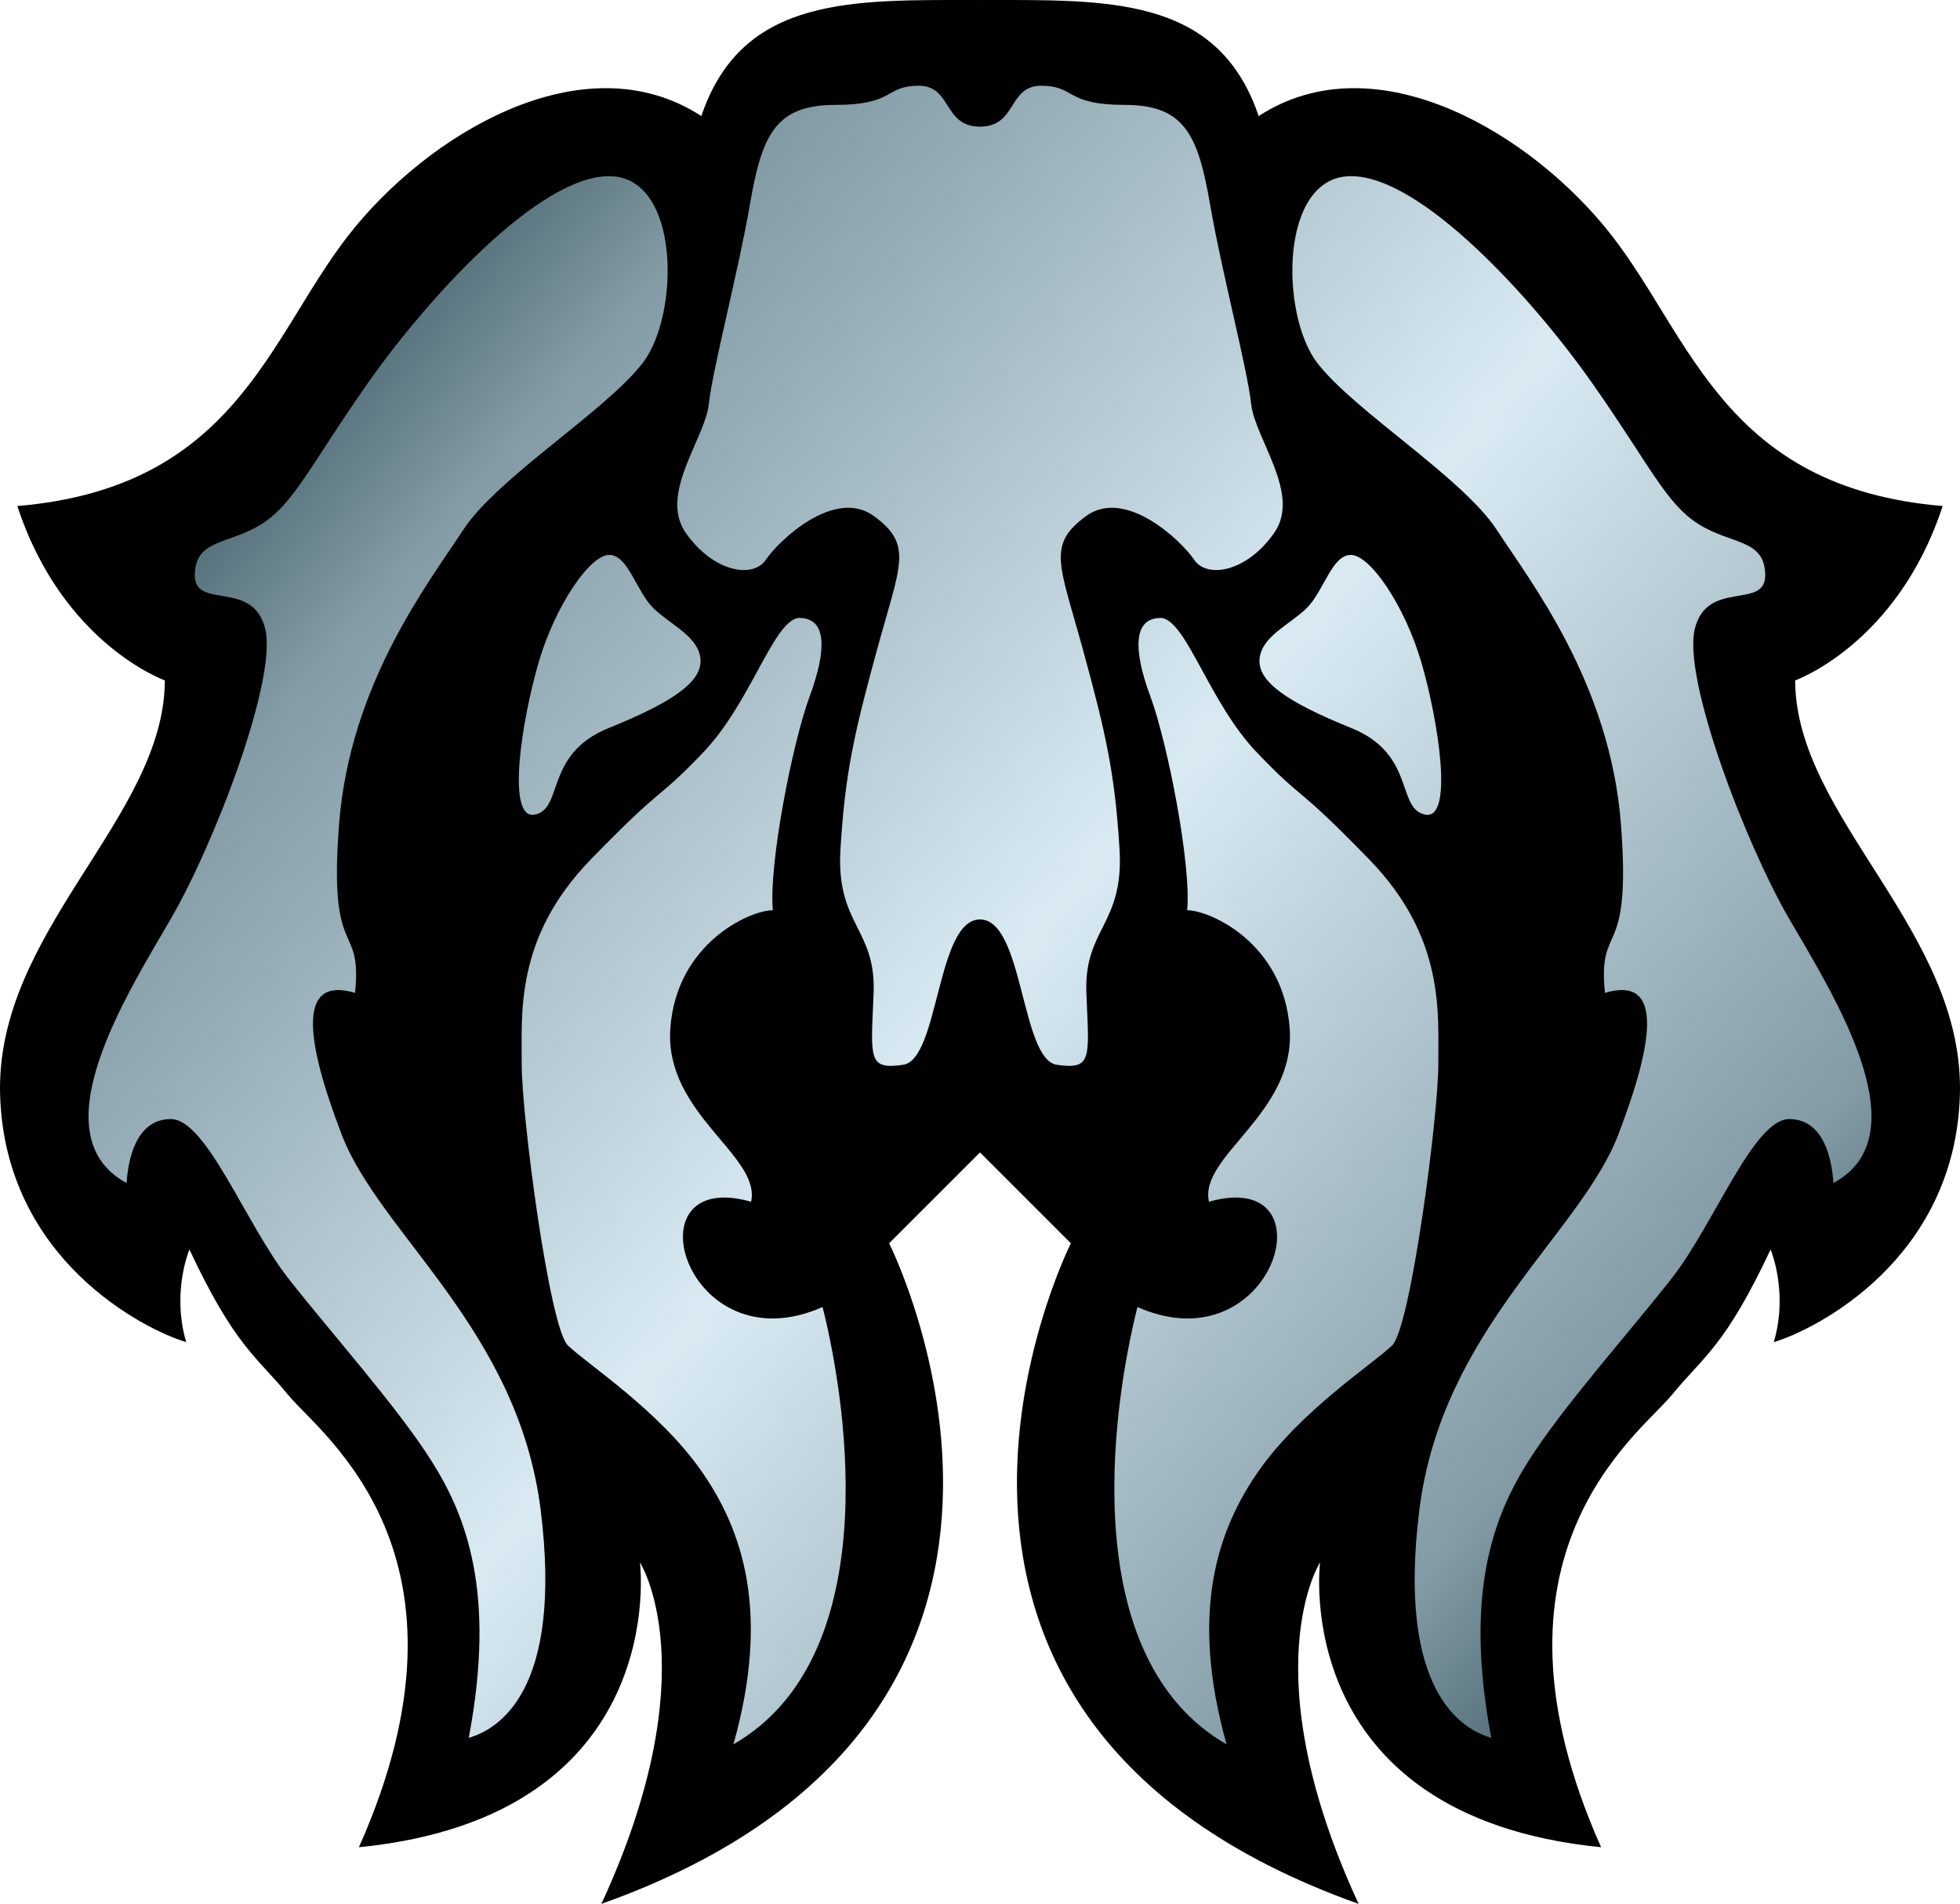 <?xml version="1.0" encoding="UTF-8" standalone="no"?>
<!-- Created with Inkscape (http://www.inkscape.org/) -->

<svg
   xmlns:dc="http://purl.org/dc/elements/1.1/"
   xmlns:cc="http://creativecommons.org/ns#"
   xmlns:rdf="http://www.w3.org/1999/02/22-rdf-syntax-ns#"
   xmlns:svg="http://www.w3.org/2000/svg"
   xmlns="http://www.w3.org/2000/svg"
   xmlns:xlink="http://www.w3.org/1999/xlink"
   version="1.1"
   width="284.41"
   height="276.317"
   id="svg2">
  <defs
     id="d1">
    <linearGradient
       id="g1">
      <stop
         id="s1"
         style="stop-color:#536e78;stop-opacity:1"
         offset="0" />
      <stop
         id="s2"
         style="stop-color:#829ba5;stop-opacity:1"
         offset="0.1" />
      <stop
         id="s3"
         style="stop-color:#d9eaf3;stop-opacity:1"
         offset="0.5" />
      <stop
         id="s4"
         style="stop-color:#829ba5;stop-opacity:1"
         offset="0.9" />
      <stop
         id="s5"
         style="stop-color:#536e78;stop-opacity:1"
         offset="1" />
    </linearGradient>
    <linearGradient
       x1="385.5"
       y1="102.294"
       x2="581.604"
       y2="273.932"
       id="g2"
       xlink:href="#g1"
       gradientUnits="userSpaceOnUse"
       gradientTransform="translate(-343.795,-40.746)" />
  </defs>
  <path
     d="m 101.768,16.848 c -17.049,-11.11 -39.81,2.597 -51.312,17.438 -11.503,14.841 -16.382,36.491 -47.938,39.156 6.539,20.02 21.406,25.312 21.406,25.312 -0.081,20.018 -24.674,36.402 -23.906,60.25 0.767,23.849 20.954,33.976 27,35.781 -2.146,-7.29 0.469,-13.438 0.469,-13.438 6.624,14.107 9.722,15.473 14.344,21.125 4.622,5.652 29.201,23.101 10.25,65.625 45.465,-4.54 40.781,-41.344 40.781,-41.344 0,0 10.055,15.681 -5.594,49.562 76.367,-27.226 41.75,-95.875 41.75,-95.875 l 13.188,-13.188 13.188,13.188 c 0,0 -34.617,68.649 41.75,95.875 -15.649,-33.881 -5.594,-49.562 -5.594,-49.562 0,0 -4.684,36.803 40.781,41.344 -18.951,-42.524 5.628,-59.973 10.25,-65.625 4.622,-5.652 7.72,-7.018 14.344,-21.125 0,0 2.615,6.148 0.469,13.438 6.046,-1.806 26.233,-11.933 27,-35.781 0.767,-23.848 -23.826,-40.232 -23.906,-60.25 0,0 14.867,-5.292 21.406,-25.312 -31.555,-2.666 -36.435,-24.315 -47.938,-39.156 -11.503,-14.841 -34.264,-28.548 -51.312,-17.438 -5.944,-17.582 -22.067,-16.844 -40.438,-16.844 -18.37,0 -34.494,-0.738 -40.438,16.844 z"
     id="p1"
     style="fill:#000000;fill-opacity:1;stroke:none" />
  <path
     d="m 133.268,12.442 c -4.92,0.028 -3.387,2.781 -12.062,2.781 -8.675,-2e-6 -10.642,4.361 -12.375,14.375 -1.733,10.014 -5.416,23.889 -5.969,29 -0.553,5.111 -7.306,13.083 -3.344,18.75 3.963,5.667 9.742,6.686 11.625,3.875 1.883,-2.811 10.013,-10.487 15.688,-6.312 5.675,4.175 3.849,6.934 0.469,19.25 -3.381,12.316 -4.689,18.2 -5.344,29.125 -0.654,10.925 5.181,11.467 4.812,20.844 -0.368,9.377 -0.951,11.173 4.281,10.406 5.232,-0.767 4.83,-21.094 11.156,-21.094 6.327,0 5.924,20.327 11.156,21.094 5.232,0.767 4.649,-1.029 4.281,-10.406 -0.368,-9.377 5.467,-9.918 4.812,-20.844 -0.654,-10.925 -1.963,-16.809 -5.344,-29.125 -3.381,-12.316 -5.206,-15.075 0.469,-19.25 5.675,-4.175 13.805,3.502 15.688,6.312 1.883,2.811 7.662,1.792 11.625,-3.875 3.963,-5.667 -2.791,-13.639 -3.344,-18.75 -0.553,-5.111 -4.236,-18.986 -5.969,-29 -1.733,-10.014 -3.7,-14.375 -12.375,-14.375 -8.675,10e-7 -7.143,-2.754 -12.062,-2.781 -4.92,-0.028 -3.539,5.937 -8.938,5.938 -5.398,-1e-6 -4.018,-5.965 -8.938,-5.938 z m -44.781,13.125 c -10.281,-0.149 -26.582,17.911 -35,29.875 -8.418,11.964 -10.795,17.676 -15.594,20.656 -4.799,2.98 -9.532,2.117 -9.625,7.312 -0.093,5.195 8.453,0.587 10.219,7.875 1.766,7.288 -7.336,31.132 -13.75,42.156 -6.414,11.024 -19.236,31.285 -6.375,38.25 0.22,-3 1.17,-9.213 6.375,-9.281 5.205,-0.068 10.878,15.193 17.125,23.156 6.247,7.963 15.905,18.748 20.812,26.562 4.908,7.814 9.359,18.894 5.344,40.094 4.313,-1.258 13.709,-6.818 10.438,-33.062 -3.272,-26.244 -23.338,-40.044 -28.875,-54.5 -5.537,-14.456 -6.198,-22.996 1.938,-20.562 1.08,-10.655 -3.9,-4.147 -2.312,-24.531 1.587,-20.385 13.052,-35.071 18.031,-42.688 4.979,-7.617 20.727,-17.26 26.062,-24.25 5.336,-6.99 5.468,-26.914 -4.812,-27.062 z m 107.437,0 c -10.281,0.149 -10.148,20.072 -4.812,27.062 5.336,6.99 21.083,16.633 26.062,24.25 4.979,7.617 16.444,22.303 18.031,42.688 1.587,20.385 -3.392,13.876 -2.312,24.531 8.136,-2.434 7.474,6.106 1.938,20.562 -5.537,14.456 -25.603,28.256 -28.875,54.5 -3.272,26.244 6.124,31.805 10.438,33.062 -4.016,-21.2 0.436,-32.279 5.344,-40.094 4.908,-7.814 14.566,-18.599 20.812,-26.562 6.247,-7.963 11.92,-23.224 17.125,-23.156 5.205,0.068 6.155,6.281 6.375,9.281 12.861,-6.965 0.039,-27.226 -6.375,-38.25 -6.414,-11.024 -15.516,-34.869 -13.75,-42.156 1.766,-7.288 10.312,-2.68 10.219,-7.875 -0.093,-5.195 -4.826,-4.333 -9.625,-7.312 -4.799,-2.98 -7.175,-8.692 -15.594,-20.656 -8.418,-11.964 -24.719,-30.024 -35,-29.875 z M 88.393,80.536 c -2.787,0 -7.828,7.345 -10.25,15.656 -2.422,8.311 -4.738,22.89 -0.531,22.031 4.207,-0.859 1.356,-8.779 10.719,-12.562 9.363,-3.783 13.575,-6.74 13.312,-10 -0.263,-3.26 -4.254,-4.922 -6.781,-7.344 -2.527,-2.422 -3.682,-7.781 -6.469,-7.781 z m 107.625,0 c -2.787,0 -3.942,5.36 -6.469,7.781 -2.527,2.422 -6.518,4.084 -6.781,7.344 -0.263,3.26 3.95,6.217 13.312,10 9.363,3.783 6.512,11.704 10.719,12.562 4.207,0.859 1.89,-13.72 -0.531,-22.031 -2.422,-8.311 -7.463,-15.656 -10.25,-15.656 z m -80.219,9.156 c -3.648,0.629 -6.881,12.325 -13.781,19.531 -7.123,7.439 -5.27,4.156 -16.312,15.531 -11.042,11.375 -9.972,22.385 -10,29.719 -0.028,7.333 4.006,38.152 6.688,40.781 2.682,2.629 13.105,9.337 19.281,18.094 6.177,8.757 10.113,20.756 4.75,39.812 21.554,-12.41 16.859,-47.831 12.938,-63.469 -19.869,8.797 -28.424,-20.402 -10.375,-15.281 1.474,-6.68 -12.586,-12.771 -11.719,-25.125 0.867,-12.354 11.466,-17.141 14.875,-17.188 -0.619,-6.577 2.834,-24.255 5.344,-31.031 2.509,-6.776 2.453,-11.27 -1.344,-11.375 -0.119,-0.003 -0.226,-0.02 -0.344,0 z m 52.469,0 c -3.797,0.105 -3.853,4.599 -1.344,11.375 2.509,6.776 5.963,24.455 5.344,31.031 3.409,0.046 14.008,4.834 14.875,17.188 0.867,12.354 -13.193,18.445 -11.719,25.125 18.049,-5.121 9.494,24.078 -10.375,15.281 -3.921,15.638 -8.616,51.059 12.938,63.469 -5.363,-19.057 -1.427,-31.055 4.75,-39.812 6.177,-8.757 16.6,-15.465 19.281,-18.094 2.682,-2.629 6.716,-33.448 6.688,-40.781 -0.028,-7.333 1.042,-18.343 -10,-29.719 -11.042,-11.375 -9.189,-8.093 -16.312,-15.531 -6.9,-7.206 -10.133,-18.903 -13.781,-19.531 -0.118,-0.02 -0.225,-0.003 -0.344,0 z"
     id="p2"
     style="fill:url(#g2);fill-opacity:1;stroke:none" />
</svg>
